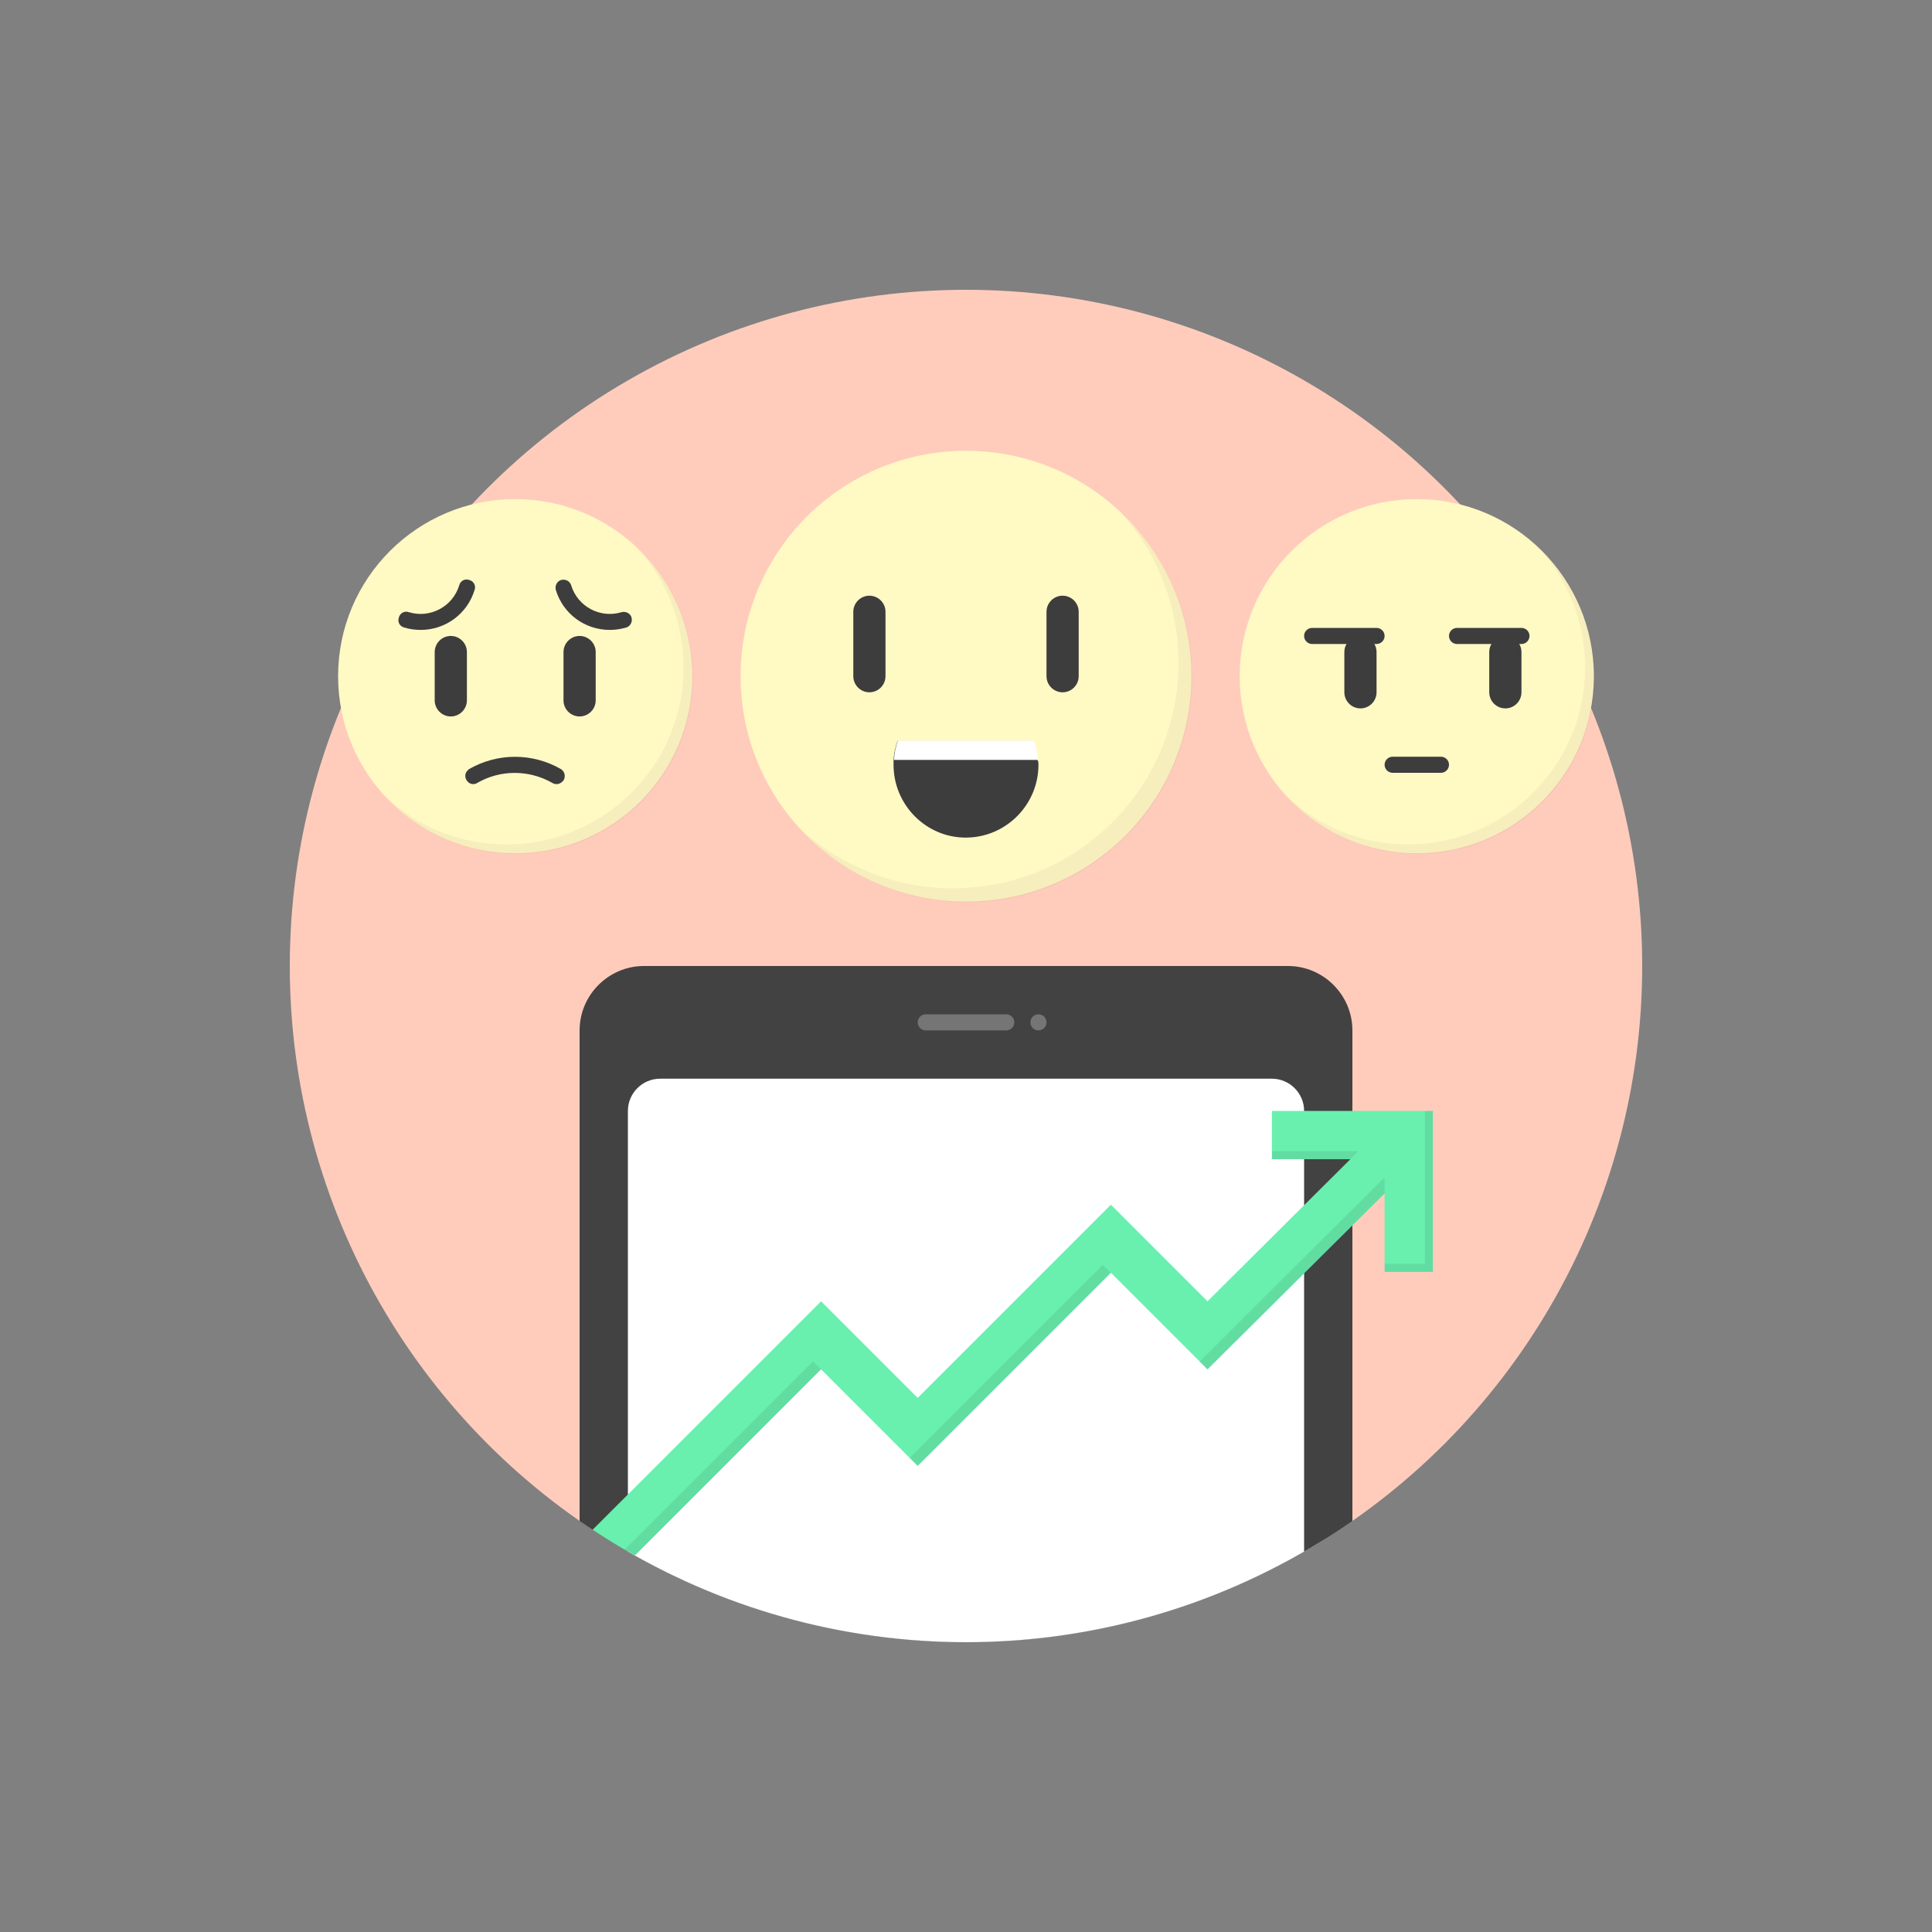 <?xml version="1.0" encoding="utf-8"?>
<!-- Generator: Adobe Illustrator 21.0.0, SVG Export Plug-In . SVG Version: 6.00 Build 0)  -->
<svg version="1.1" id="Layer_1" xmlns="http://www.w3.org/2000/svg" xmlns:xlink="http://www.w3.org/1999/xlink" x="0px" y="0px"
	 viewBox="0 0 480 480" style="enable-background:new 0 0 480 480;" xml:space="preserve">
<rect x="0" y="0" width="480" height="480" fill="#808080" stroke="none"/>
<style type="text/css">
	.st0{fill:#FFCCBC;}
	.st1{clip-path:url(#SVGID_2_);}
	.st2{fill:#424242;}
	.st3{fill:#FFFFFF;}
	.st4{fill:#757575;}
	.st5{fill:#69F0AE;}
	.st6{opacity:0.1;fill:#263238;}
	.st7{fill:#FFF9C4;}
	.st8{opacity:5.000000e-02;fill:#3E2723;enable-background:new    ;}
	.st9{fill:#3D3D3D;}
</style>
<title>onboarding-moods</title>
<circle class="st0" cx="240" cy="240" r="168"/>
<g>
	<defs>
		<path id="SVGID_1_" d="M408,240c0,55-26.9,106.5-72,137.9c-2.6,1.8-5.3,3.6-8,5.2c-54,33.2-122,33.2-176,0c-2.7-1.7-5.4-3.4-8-5.2
			c-76.1-53-94.9-157.7-41.9-233.9S259.9,49.1,336,102.2C381.1,133.6,408,185,408,240z"/>
	</defs>
	<clipPath id="SVGID_2_">
		<use xlink:href="#SVGID_1_"  style="overflow:visible;"/>
	</clipPath>
	<g class="st1">
		<path class="st2" d="M160,240h160c8.8,0,16,7.2,16,16v320c0,8.8-7.2,16-16,16H160c-8.8,0-16-7.2-16-16V256
			C144,247.2,151.2,240,160,240z"/>
		<path class="st3" d="M164,268h152c4.4,0,8,3.6,8,8v280c0,4.4-3.6,8-8,8H164c-4.4,0-8-3.6-8-8V276C156,271.6,159.6,268,164,268z"/>
		<path class="st4" d="M230,252h20c1.1,0,2,0.9,2,2l0,0c0,1.1-0.9,2-2,2h-20c-1.1,0-2-0.9-2-2l0,0C228,252.9,228.9,252,230,252z"/>
		<circle class="st4" cx="258" cy="254" r="2"/>
		<polygon class="st5" points="316,276 316,288 335.5,288 300,323.3 276,299.3 228,347.3 204,323.3 103.8,423.5 112.2,432 
			204,340.2 228,364.2 276,316.2 300,340.2 344,296.5 344,316 356,316 356,276 		"/>
		<path class="st6" d="M337.5,286l-2,2H316v-2H337.5z M110.2,430l-6.5-6.5l0,0l8.5,8.5l91.8-91.8l-2-2L110.2,430z M354,276v38h-10v2
			h12v-40H354z M226,362.2l2,2l48-48l-2-2L226,362.2z M344,292.5l-46,45.8l2,2l44-43.8V292.5z"/>
	</g>
</g>
<circle class="st7" cx="352" cy="168" r="44"/>
<path class="st8" d="M382.1,135.9c16.5,17.8,15.5,45.7-2.4,62.2c-16.9,15.6-42.9,15.6-59.8,0c16.5,17.8,44.4,18.9,62.2,2.4
	s18.9-44.4,2.4-62.2C383.7,137.5,382.9,136.7,382.1,135.9z"/>
<path class="st9" d="M338,158L338,158c2.2,0,4,1.8,4,4v10c0,2.2-1.8,4-4,4l0,0c-2.2,0-4-1.8-4-4v-10C334,159.8,335.8,158,338,158z"
	/>
<path class="st9" d="M346,188h12c1.1,0,2,0.9,2,2l0,0c0,1.1-0.9,2-2,2h-12c-1.1,0-2-0.9-2-2l0,0C344,188.9,344.9,188,346,188z"/>
<path class="st9" d="M326,156h16c1.1,0,2,0.9,2,2l0,0c0,1.1-0.9,2-2,2h-16c-1.1,0-2-0.9-2-2l0,0C324,156.9,324.9,156,326,156z"/>
<path class="st9" d="M374,158L374,158c2.2,0,4,1.8,4,4v10c0,2.2-1.8,4-4,4l0,0c-2.2,0-4-1.8-4-4v-10C370,159.8,371.8,158,374,158z"
	/>
<path class="st9" d="M362,156h16c1.1,0,2,0.9,2,2l0,0c0,1.1-0.9,2-2,2h-16c-1.1,0-2-0.9-2-2l0,0C360,156.9,360.9,156,362,156z"/>
<circle class="st7" cx="240" cy="168" r="56"/>
<path class="st8" d="M278.1,126.9c20.9,22.8,19.3,58.2-3.5,79.1c-21.4,19.6-54.2,19.6-75.7,0c20.9,22.8,56.3,24.4,79.1,3.5
	s24.4-56.3,3.5-79.1C280.4,129.2,279.3,128,278.1,126.9z"/>
<path class="st9" d="M258,190c0,9.9-8,18-17.9,18.1s-18-8-18.1-17.9l0,0c0-0.4,0-0.9,0-1.3c0.1-1.6,0.4-3.2,1-4.8h33.8
	c0.6,1.5,0.9,3.2,1,4.8C258,189.2,258,189.6,258,190z"/>
<path class="st3" d="M257.9,188.8c-0.1-1.6-0.4-3.2-1-4.8h-33.8c-0.6,1.5-0.9,3.2-1,4.8H257.9z"/>
<path class="st9" d="M216,148L216,148c2.2,0,4,1.8,4,4v16c0,2.2-1.8,4-4,4l0,0c-2.2,0-4-1.8-4-4v-16C212,149.8,213.8,148,216,148z"
	/>
<path class="st9" d="M264,148L264,148c2.2,0,4,1.8,4,4v16c0,2.2-1.8,4-4,4l0,0c-2.2,0-4-1.8-4-4v-16C260,149.8,261.8,148,264,148z"
	/>
<circle class="st7" cx="128" cy="168" r="44"/>
<path class="st8" d="M158.1,135.9c16.5,17.8,15.5,45.7-2.4,62.2c-16.9,15.6-42.9,15.6-59.8,0c16.5,17.8,44.4,18.9,62.2,2.4
	s18.9-44.4,2.4-62.2C159.7,137.5,158.9,136.7,158.1,135.9z"/>
<path class="st9" d="M144,158L144,158c2.2,0,4,1.8,4,4v12c0,2.2-1.8,4-4,4l0,0c-2.2,0-4-1.8-4-4v-12C140,159.8,141.8,158,144,158z"
	/>
<path class="st9" d="M112,158L112,158c2.2,0,4,1.8,4,4v12c0,2.2-1.8,4-4,4l0,0c-2.2,0-4-1.8-4-4v-12C108,159.8,109.8,158,112,158z"
	/>
<path class="st9" d="M116.2,194.2L116.2,194.2c-0.8-0.8-0.8-2.1,0-2.8c0.1-0.1,0.2-0.2,0.3-0.3c7.1-4.1,15.8-4.1,22.9,0
	c0.9,0.6,1.2,1.8,0.6,2.8c-0.1,0.1-0.2,0.2-0.3,0.3l0,0c-0.7,0.7-1.7,0.8-2.5,0.3c-5.8-3.3-12.9-3.3-18.6,0
	C117.9,195,116.8,194.9,116.2,194.2z"/>
<path class="st9" d="M151.5,156.5c-6.2,0-11.6-4-13.4-9.9c-0.3-1.1,0.3-2.2,1.3-2.5c1.1-0.3,2.2,0.3,2.5,1.3
	c1.6,5.3,7.2,8.3,12.5,6.7c1.1-0.3,2.2,0.3,2.5,1.3c0.3,1.1-0.3,2.2-1.3,2.5C154.2,156.3,152.9,156.5,151.5,156.5z"/>
<path class="st9" d="M104.5,156.5c-1.4,0-2.8-0.2-4.1-0.6c-1.1-0.3-1.7-1.4-1.3-2.5c0.3-1.1,1.4-1.7,2.5-1.3
	c5.3,1.6,10.9-1.4,12.5-6.7c0.3-1.1,1.4-1.7,2.5-1.3c1.1,0.3,1.7,1.4,1.3,2.5l0,0C116.1,152.5,110.7,156.5,104.5,156.5L104.5,156.5z
	"/>
</svg>
